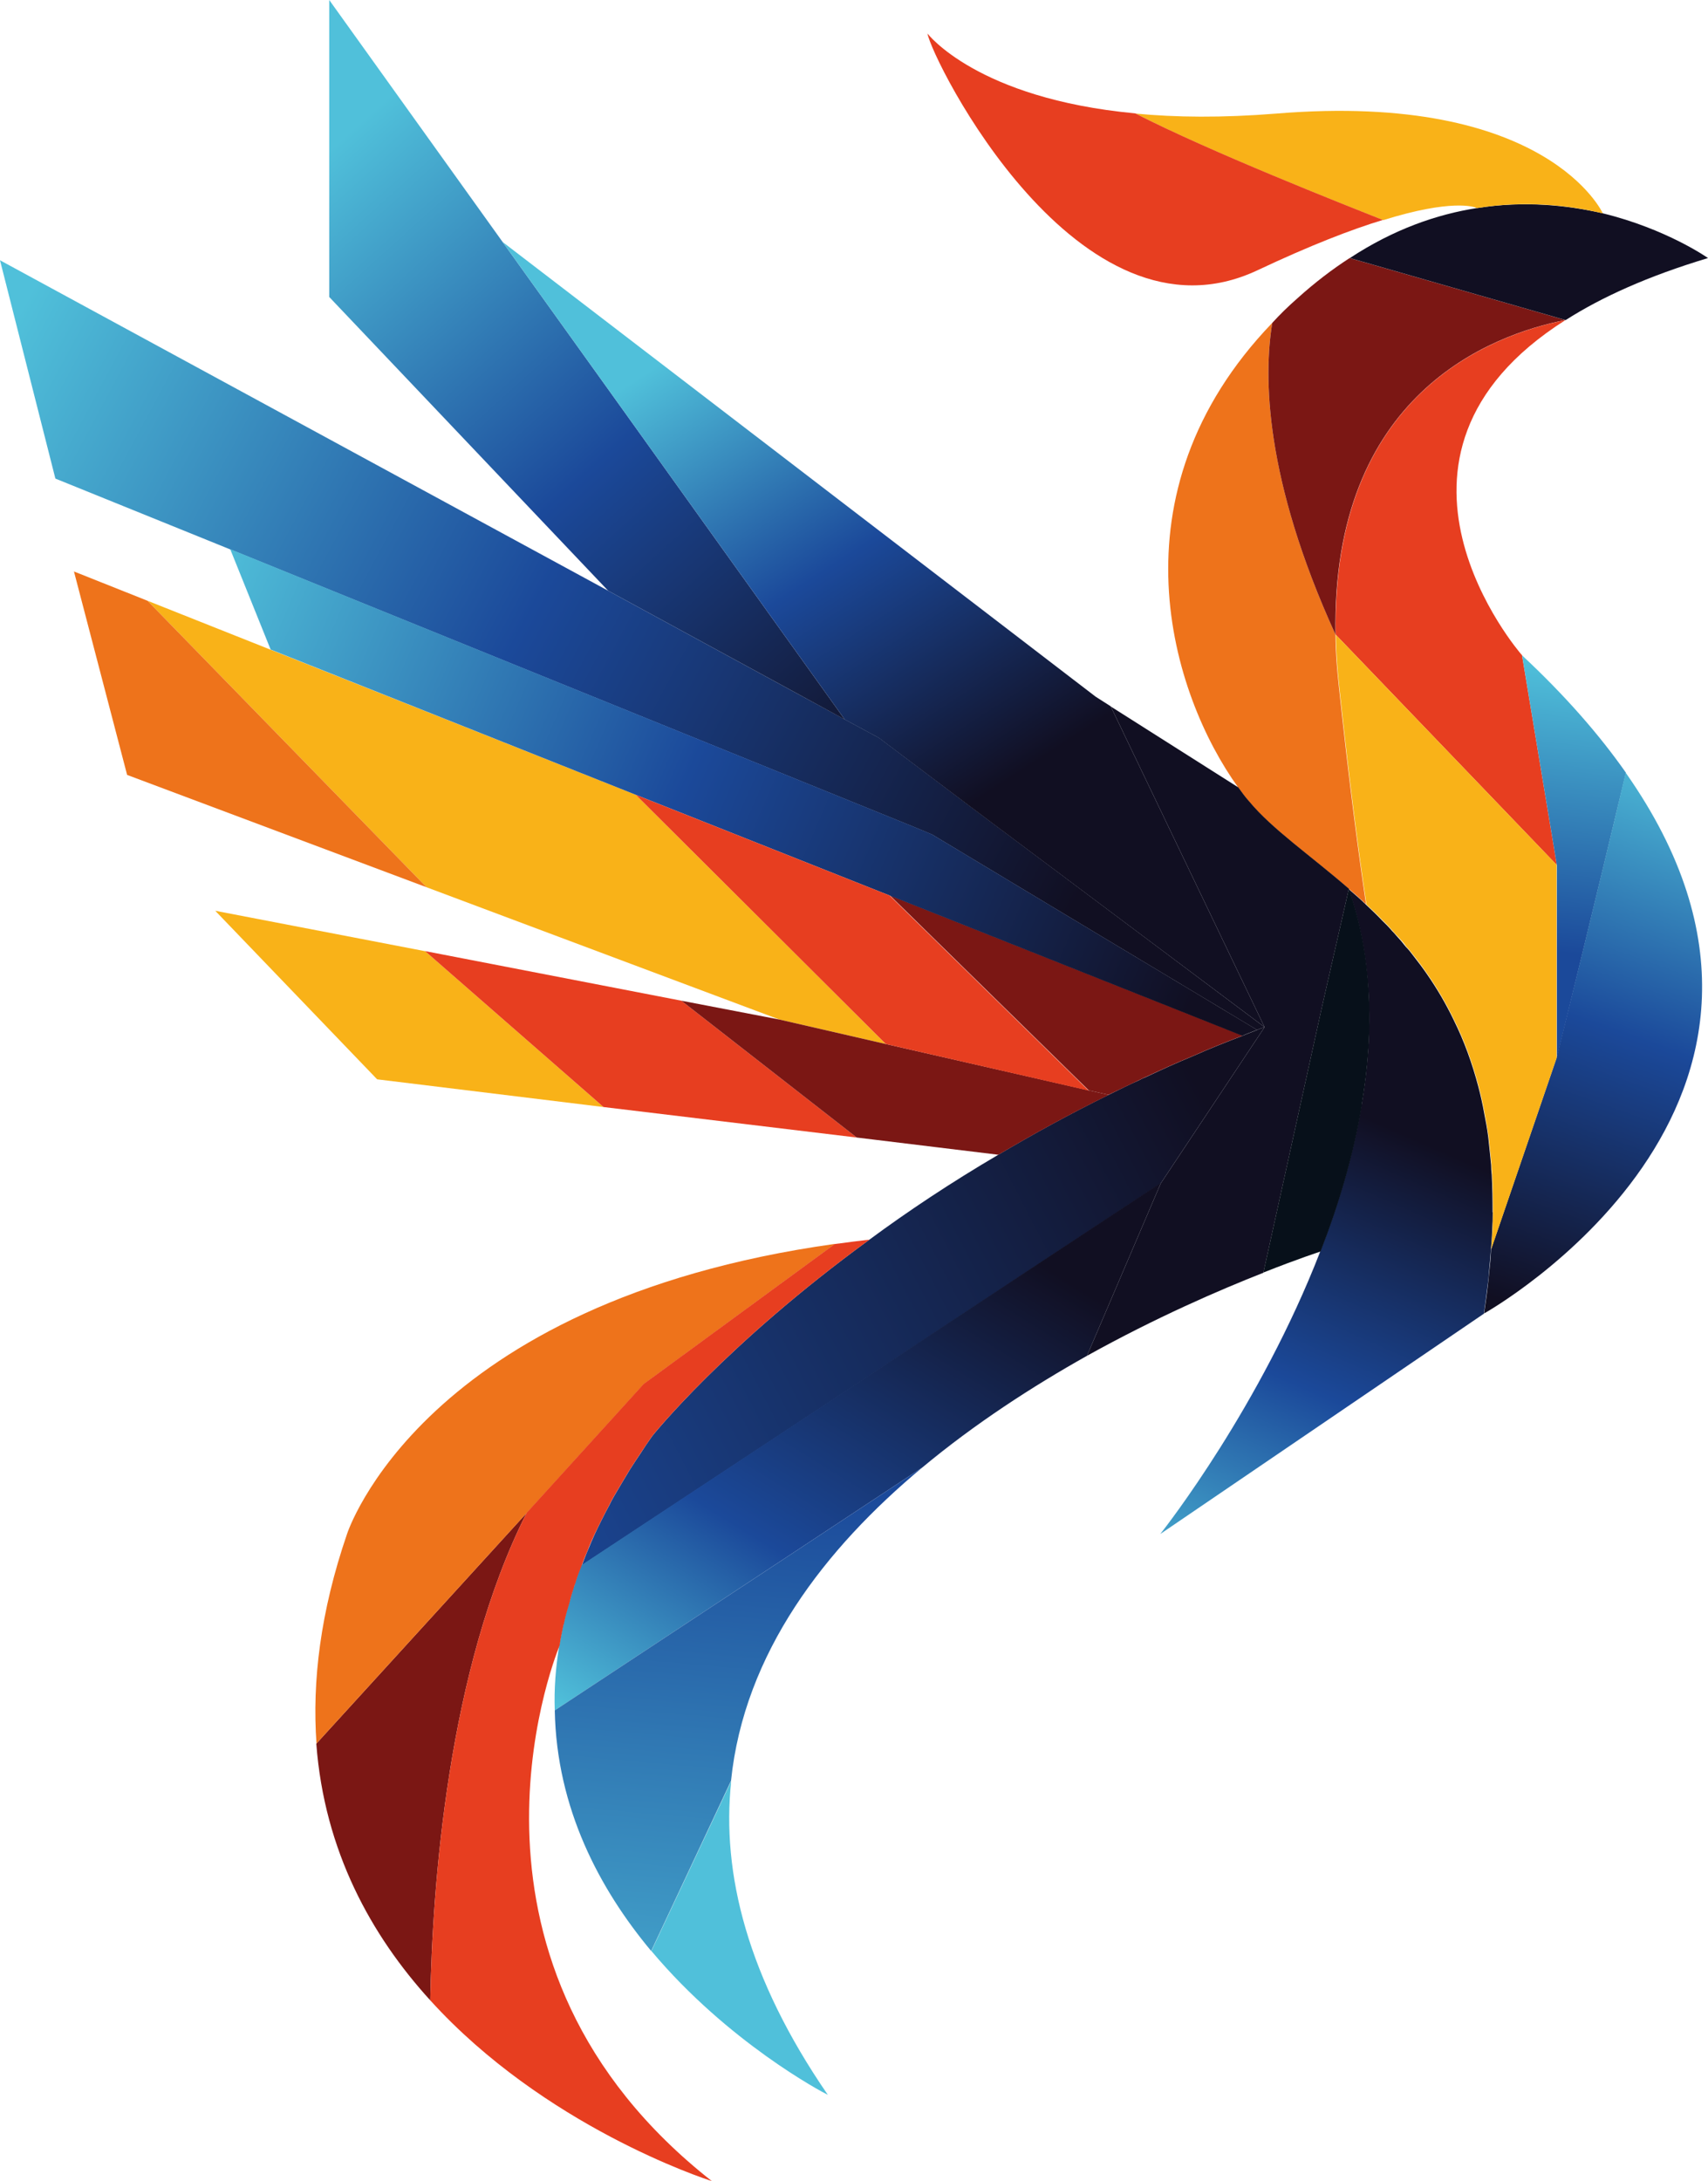 <svg width="47" height="60" viewBox="0 0 47 60" fill="none" xmlns="http://www.w3.org/2000/svg">
<g clip-path="url(#clip0_6051_13668)">
<path d="M37.596 24.881C37.44 24.726 37.279 24.588 37.117 24.45C36.044 23.518 35.004 22.811 34.364 22.038C34.264 21.922 34.17 21.796 34.07 21.658C32.24 19.119 30.482 13.588 35.01 8.881C34.77 10.343 34.787 13.147 36.75 17.457C36.75 17.916 36.789 18.396 36.845 18.909C37.128 21.564 37.384 23.49 37.59 24.875L37.596 24.881Z" fill="#EE731B"/>
<path d="M43.074 8.803C41.032 9.206 36.628 10.845 36.75 17.457C34.787 13.152 34.77 10.343 35.01 8.881C35.226 8.643 35.454 8.422 35.705 8.202C36.183 7.771 36.661 7.407 37.139 7.098L43.074 8.803Z" fill="#7B1714"/>
<path d="M41.883 18.026L42.84 23.794L36.756 17.457C36.633 10.845 41.032 9.212 43.079 8.803C37.134 12.567 41.861 17.998 41.861 17.998L41.883 18.02V18.026Z" fill="#E73E20"/>
<path d="M44.742 21.255C43.947 24.599 42.84 29.103 42.84 29.103V23.794L41.883 18.026C43.079 19.141 44.019 20.223 44.742 21.255Z" fill="url(#paint0_linear_6051_13668)"/>
<path d="M40.838 36.129C40.877 35.859 40.916 35.594 40.944 35.334C40.96 35.218 40.966 35.114 40.977 35.003C40.983 34.937 40.994 34.865 40.999 34.799C41.016 34.656 41.021 34.507 41.032 34.363L42.834 29.098C42.834 29.098 43.947 24.594 44.736 21.255C51.149 30.373 40.838 36.129 40.838 36.129Z" fill="url(#paint1_linear_6051_13668)"/>
<path d="M47 7.098C45.348 7.595 44.069 8.174 43.085 8.803H43.079L37.145 7.098C38.346 6.309 39.536 5.895 40.643 5.723H40.649C41.934 5.519 43.118 5.641 44.102 5.867C45.865 6.297 47 7.098 47 7.098Z" fill="#110F22"/>
<path d="M44.102 5.867C43.118 5.635 41.939 5.514 40.649 5.723H40.643C40.56 5.685 39.943 5.47 38.063 6.055C37.05 5.657 33.274 4.167 31.25 3.124C32.346 3.229 33.625 3.245 35.121 3.124C42.59 2.511 44.108 5.873 44.108 5.873L44.102 5.867Z" fill="#F9B218"/>
<path d="M38.057 6.049C37.195 6.309 36.066 6.745 34.603 7.434C29.676 9.753 25.644 1.645 25.522 0.922C25.522 0.922 26.879 2.71 31.233 3.118H31.239C33.269 4.162 37.045 5.652 38.052 6.049H38.057Z" fill="#E73E20"/>
<path d="M34.798 28.253L31.939 32.553L16.012 43.056C16.067 42.918 16.117 42.774 16.178 42.636C16.234 42.498 16.295 42.355 16.362 42.206C16.484 41.947 16.618 41.676 16.762 41.411C16.801 41.328 16.846 41.245 16.896 41.157C17.035 40.92 17.179 40.677 17.329 40.429C17.43 40.274 17.524 40.125 17.63 39.971C17.73 39.816 17.836 39.656 17.947 39.501C17.947 39.501 19.938 37.001 23.931 34.093C24.971 33.325 26.161 32.531 27.479 31.758C28.419 31.2 29.431 30.643 30.51 30.113C30.788 29.975 31.066 29.837 31.35 29.71C31.411 29.677 31.467 29.649 31.528 29.628C31.951 29.429 32.384 29.23 32.829 29.048C33.274 28.849 33.73 28.667 34.192 28.491C34.325 28.43 34.464 28.386 34.592 28.33C34.659 28.297 34.731 28.275 34.798 28.253Z" fill="url(#paint2_linear_6051_13668)"/>
<path d="M31.939 32.553L29.91 37.294C28.414 38.133 26.828 39.159 25.383 40.362L15.266 47.046C15.244 46.472 15.289 45.876 15.389 45.264C15.394 45.247 15.394 45.242 15.394 45.242C15.428 45.048 15.461 44.872 15.5 44.684C15.505 44.667 15.505 44.645 15.517 44.629C15.555 44.436 15.611 44.248 15.672 44.049C15.706 43.928 15.739 43.806 15.778 43.679C15.795 43.635 15.811 43.597 15.822 43.547C15.828 43.531 15.839 43.508 15.839 43.492C15.884 43.348 15.939 43.199 16 43.05L31.928 32.547L31.939 32.553Z" fill="url(#paint3_linear_6051_13668)"/>
<path d="M25.383 40.362C22.691 42.603 20.477 45.473 20.116 48.983L17.919 53.664C16.501 51.964 15.316 49.745 15.266 47.046L25.383 40.362Z" fill="url(#paint4_linear_6051_13668)"/>
<path d="M22.78 57.621C22.619 57.544 20.027 56.17 17.925 53.664L20.121 48.989C19.849 51.528 20.566 54.404 22.78 57.621Z" fill="#50C0DA"/>
<path d="M14.493 41.61C12.313 45.931 11.896 51.92 11.84 55.022C10.216 53.239 8.926 50.915 8.704 47.962L14.493 41.615V41.61Z" fill="#7B1714"/>
<path d="M22.974 34.219L17.719 38.066L14.499 41.61L8.709 47.957C8.587 46.252 8.815 44.336 9.549 42.195C9.549 42.195 11.59 35.809 22.98 34.214L22.974 34.219Z" fill="#EE731B"/>
<path d="M19.61 60C19.337 59.917 14.972 58.471 11.84 55.022C11.896 51.925 12.313 45.931 14.493 41.61L17.713 38.066L22.969 34.219C23.275 34.175 23.603 34.137 23.925 34.098C19.932 37.007 17.941 39.507 17.941 39.507C17.836 39.661 17.724 39.822 17.624 39.976C17.519 40.131 17.424 40.28 17.324 40.434C17.179 40.677 17.029 40.925 16.89 41.163C16.846 41.245 16.796 41.328 16.757 41.417C16.612 41.687 16.479 41.952 16.356 42.211C16.29 42.355 16.223 42.504 16.173 42.642C16.112 42.78 16.056 42.923 16.006 43.061C15.945 43.216 15.889 43.359 15.845 43.503C15.845 43.52 15.839 43.541 15.828 43.558C15.811 43.602 15.795 43.641 15.784 43.691C15.745 43.812 15.706 43.933 15.678 44.06C15.617 44.259 15.561 44.452 15.522 44.64C15.517 44.656 15.517 44.678 15.505 44.695C15.466 44.888 15.428 45.065 15.4 45.252C15.4 45.252 15.4 45.258 15.394 45.275C15.194 45.766 11.996 54.05 19.61 60.011V60Z" fill="#E73E20"/>
<path d="M34.798 28.253C34.731 28.275 34.659 28.297 34.592 28.33L25.649 22.955L25.188 22.762L6.335 15.112L1.524 13.164L0 7.159L16.735 16.249L21.901 19.058L23.253 19.792L24.187 20.294L27.346 22.668L34.798 28.253Z" fill="url(#paint5_linear_6051_13668)"/>
<path d="M34.186 28.491C33.725 28.667 33.269 28.849 32.824 29.048C32.379 29.23 31.945 29.429 31.522 29.627C31.461 29.649 31.406 29.683 31.345 29.71C31.061 29.843 30.783 29.981 30.505 30.113L29.96 29.992L24.487 24.627L28.124 26.073L34.192 28.485L34.186 28.491Z" fill="#7B1714"/>
<path d="M24.376 28.717L21.445 28.043L11.74 24.406L4.06 16.525L7.447 17.871L17.496 21.862L24.376 28.717Z" fill="#F9B218"/>
<path d="M11.74 24.406L3.498 21.315L2.035 15.719L4.06 16.525L11.74 24.406Z" fill="#EE731B"/>
<path d="M34.587 28.33C34.453 28.386 34.314 28.43 34.186 28.491L28.119 26.079L24.482 24.633L17.496 21.862L7.447 17.866L6.335 15.106L25.182 22.756L25.644 22.949L34.587 28.325V28.33Z" fill="url(#paint6_linear_6051_13668)"/>
<path d="M16.607 30.45L10.378 29.688L5.923 25.052L11.685 26.161H11.696L16.607 30.45Z" fill="#F9B218"/>
<path d="M23.575 31.289L16.607 30.45L11.696 26.161L18.748 27.525L23.575 31.289Z" fill="#E73E20"/>
<path d="M30.505 30.119C29.426 30.648 28.414 31.206 27.474 31.763L23.575 31.289L18.748 27.525L21.445 28.043L24.376 28.717L29.96 29.992L30.505 30.113V30.119Z" fill="#7B1714"/>
<path d="M23.247 19.792L21.901 19.058L16.735 16.249L9.06 8.169V0L13.831 6.656L23.247 19.792Z" fill="url(#paint7_linear_6051_13668)"/>
<path d="M41.077 33.342C41.077 33.519 41.072 33.684 41.06 33.872C41.055 34.032 41.044 34.203 41.027 34.368C41.01 34.573 40.994 34.788 40.971 35.009C40.966 35.114 40.955 35.224 40.938 35.34C40.905 35.599 40.871 35.87 40.832 36.135L31.928 42.195C32.09 41.991 34.681 38.673 36.328 34.429C36.822 33.16 37.228 31.808 37.462 30.422C37.64 29.39 37.718 28.336 37.657 27.287C37.601 26.332 37.434 25.383 37.112 24.456C37.273 24.594 37.434 24.732 37.59 24.886C37.735 25.024 37.885 25.162 38.029 25.317C38.129 25.411 38.224 25.51 38.313 25.615L38.33 25.631C38.363 25.665 38.385 25.692 38.413 25.725C38.508 25.825 38.597 25.93 38.686 26.045C38.764 26.123 38.825 26.2 38.886 26.283C39.025 26.459 39.158 26.636 39.286 26.824C39.548 27.204 39.792 27.618 40.009 28.071C40.282 28.623 40.504 29.224 40.682 29.898C40.743 30.135 40.799 30.378 40.843 30.632C40.882 30.831 40.921 31.035 40.949 31.25C40.955 31.311 40.966 31.383 40.971 31.454C40.994 31.648 41.01 31.835 41.032 32.045C41.032 32.128 41.038 32.221 41.049 32.315C41.066 32.647 41.072 32.989 41.072 33.347L41.077 33.342Z" fill="url(#paint8_linear_6051_13668)"/>
<path d="M37.117 24.45L36.378 27.696L34.765 35.009C33.569 35.478 31.806 36.239 29.91 37.294L31.939 32.553L34.798 28.253L30.566 19.433L34.075 21.658C34.175 21.796 34.27 21.928 34.37 22.038C35.01 22.811 36.05 23.518 37.123 24.45H37.117Z" fill="#110F22"/>
<path d="M34.798 28.253L27.34 22.668L24.181 20.294L23.247 19.792L13.831 6.656L30.149 19.163L30.555 19.422L30.566 19.433L34.798 28.253Z" fill="url(#paint9_linear_6051_13668)"/>
<path d="M37.473 30.417C37.24 31.802 36.834 33.154 36.339 34.424C36.339 34.424 35.738 34.617 34.765 35.003L36.378 27.69L37.117 24.445C37.44 25.372 37.612 26.321 37.662 27.276C37.724 28.325 37.646 29.379 37.468 30.411L37.473 30.417Z" fill="#07101A"/>
<path d="M42.834 23.794V29.103L41.032 34.368C41.049 34.203 41.055 34.032 41.066 33.872C41.072 33.69 41.083 33.519 41.083 33.342C41.083 32.983 41.077 32.636 41.06 32.31C41.055 32.216 41.044 32.128 41.044 32.039C41.021 31.835 41.005 31.642 40.983 31.449C40.977 31.372 40.966 31.305 40.96 31.245C40.927 31.029 40.894 30.825 40.855 30.626C40.81 30.373 40.755 30.13 40.693 29.892C40.515 29.219 40.293 28.617 40.02 28.066C39.803 27.613 39.559 27.199 39.297 26.818C39.164 26.625 39.036 26.448 38.897 26.277C38.836 26.195 38.775 26.117 38.697 26.04C38.652 25.963 38.58 25.885 38.519 25.819C38.485 25.78 38.458 25.753 38.424 25.72C38.391 25.687 38.369 25.659 38.341 25.626L38.324 25.609C38.241 25.51 38.141 25.405 38.041 25.311C37.896 25.157 37.746 25.019 37.601 24.881C37.395 23.495 37.139 21.569 36.856 18.915C36.8 18.401 36.761 17.921 36.761 17.463L42.846 23.799L42.834 23.794Z" fill="#F9B218"/>
<path d="M29.954 29.997L24.376 28.717L17.496 21.862L24.482 24.633L29.954 29.997Z" fill="#E73E20"/>
</g>
<defs>
<linearGradient id="paint0_linear_6051_13668" x1="43.457" y1="18.335" x2="42.581" y2="26.168" gradientUnits="userSpaceOnUse">
<stop stop-color="#50C0DA"/>
<stop offset="1" stop-color="#1B499A"/>
</linearGradient>
<linearGradient id="paint1_linear_6051_13668" x1="47.15" y1="21.15" x2="41.872" y2="35.956" gradientUnits="userSpaceOnUse">
<stop stop-color="#50C0DA"/>
<stop offset="0.49" stop-color="#1B499A"/>
<stop offset="1" stop-color="#110F22"/>
</linearGradient>
<linearGradient id="paint2_linear_6051_13668" x1="13.086" y1="41.753" x2="33.642" y2="31.145" gradientUnits="userSpaceOnUse">
<stop stop-color="#1B499A"/>
<stop offset="1" stop-color="#110F22"/>
</linearGradient>
<linearGradient id="paint3_linear_6051_13668" x1="14.543" y1="53.537" x2="28.394" y2="31.21" gradientUnits="userSpaceOnUse">
<stop offset="0.23" stop-color="#50C0DA"/>
<stop offset="0.49" stop-color="#1B499A"/>
<stop offset="0.89" stop-color="#110F22"/>
</linearGradient>
<linearGradient id="paint4_linear_6051_13668" x1="18.931" y1="59.277" x2="20.558" y2="40.829" gradientUnits="userSpaceOnUse">
<stop stop-color="#50C0DA"/>
<stop offset="1" stop-color="#1B499A"/>
</linearGradient>
<linearGradient id="paint5_linear_6051_13668" x1="-0.072" y1="9.719" x2="29.237" y2="25.441" gradientUnits="userSpaceOnUse">
<stop stop-color="#50C0DA"/>
<stop offset="0.49" stop-color="#1B499A"/>
<stop offset="1" stop-color="#110F22"/>
</linearGradient>
<linearGradient id="paint6_linear_6051_13668" x1="5.495" y1="15.719" x2="32.803" y2="27.493" gradientUnits="userSpaceOnUse">
<stop stop-color="#50C0DA"/>
<stop offset="0.49" stop-color="#1B499A"/>
<stop offset="1" stop-color="#110F22"/>
</linearGradient>
<linearGradient id="paint7_linear_6051_13668" x1="9.082" y1="4.112" x2="24.613" y2="21.29" gradientUnits="userSpaceOnUse">
<stop stop-color="#50C0DA"/>
<stop offset="0.49" stop-color="#1B499A"/>
<stop offset="1" stop-color="#110F22"/>
</linearGradient>
<linearGradient id="paint8_linear_6051_13668" x1="32.601" y1="44.563" x2="38.51" y2="31.134" gradientUnits="userSpaceOnUse">
<stop stop-color="#50C0DA"/>
<stop offset="0.49" stop-color="#1B499A"/>
<stop offset="1" stop-color="#110F22"/>
</linearGradient>
<linearGradient id="paint9_linear_6051_13668" x1="19.587" y1="9.079" x2="27.648" y2="21.521" gradientUnits="userSpaceOnUse">
<stop stop-color="#50C0DA"/>
<stop offset="0.49" stop-color="#1B499A"/>
<stop offset="1" stop-color="#110F22"/>
</linearGradient>
<clipPath id="clip0_6051_13668">
<rect width="47" height="60" fill="white"/>
</clipPath>
</defs>
</svg>
